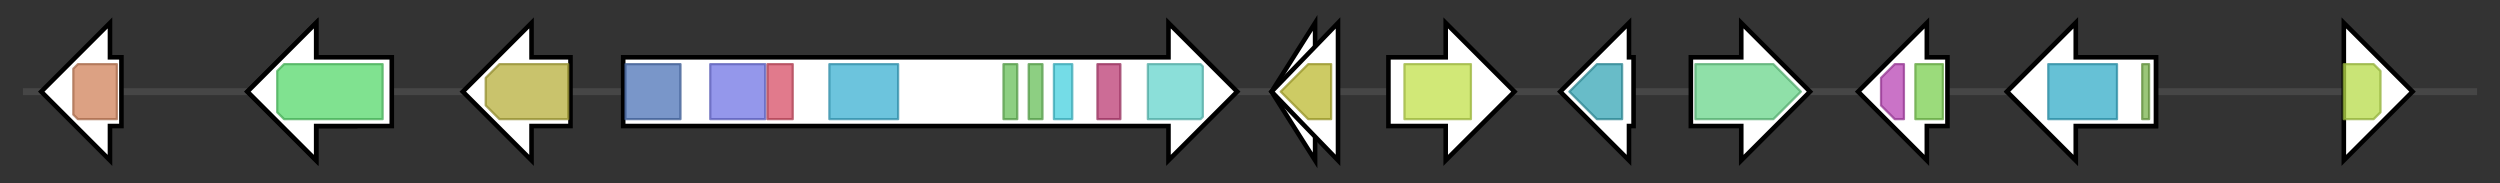 <svg version="1.1" baseProfile="full" xmlns="http://www.w3.org/2000/svg" width="1091.167" height="80">
	<rect width="100%" height="100%" fill="#333333" stroke="none"/>
	<g>
		<line x1="10" y1="40.0" x2="1081.167" y2="40.0" style="stroke:rgb(70,70,70); stroke-width:3 "/>
		<g>
			<title> (TSTA_117720)
conserved hypothetical protein</title>
			<polygon class=" (TSTA_117720)
conserved hypothetical protein" points="53,25 48,25 48,10 18,40 48,70 48,55 53,55" fill="rgb(255,255,255)" fill-opacity="1.0" stroke="rgb(0,0,0)" stroke-width="2"  />
			<g>
				<title>Aldolase_II (PF00596)
"Class II Aldolase and Adducin N-terminal domain"</title>
				<polygon class="PF00596" points="32,30 34,28 51,28 51,52 34,52 32,50" stroke-linejoin="round" width="19" height="24" fill="rgb(208,130,90)" stroke="rgb(166,104,72)" stroke-width="1" opacity="0.75" />
			</g>
		</g>
		<g>
			<title> (TSTA_117_1)
TSTA_117_1</title>
			<polygon class=" (TSTA_117_1)
TSTA_117_1" points="155,25 138,25 138,10 108,40 138,70 138,55 155,55" fill="rgb(255,255,255)" fill-opacity="1.0" stroke="rgb(0,0,0)" stroke-width="2"  />
		</g>
		<g>
			<title> (TSTA_117730)
benzoate 4-monooxygenase cytochrome P450, putative</title>
			<polygon class=" (TSTA_117730)
benzoate 4-monooxygenase cytochrome P450, putative" points="171,25 138,25 138,10 108,40 138,70 138,55 171,55" fill="rgb(255,255,255)" fill-opacity="1.0" stroke="rgb(0,0,0)" stroke-width="2"  />
			<g>
				<title>p450 (PF00067)
"Cytochrome P450"</title>
				<polygon class="PF00067" points="121,31 124,28 167,28 167,52 124,52 121,49" stroke-linejoin="round" width="46" height="24" fill="rgb(85,216,107)" stroke="rgb(68,172,85)" stroke-width="1" opacity="0.75" />
			</g>
		</g>
		<g>
			<title> (TSTA_117740)
monooxygenase, putative</title>
			<polygon class=" (TSTA_117740)
monooxygenase, putative" points="249,25 232,25 232,10 202,40 232,70 232,55 249,55" fill="rgb(255,255,255)" fill-opacity="1.0" stroke="rgb(0,0,0)" stroke-width="2"  />
			<g>
				<title>FAD_binding_3 (PF01494)
"FAD binding domain"</title>
				<polygon class="PF01494" points="212,34 218,28 248,28 248,52 218,52 212,46" stroke-linejoin="round" width="36" height="24" fill="rgb(182,175,59)" stroke="rgb(145,140,47)" stroke-width="1" opacity="0.75" />
			</g>
		</g>
		<g>
			<title> (TSTA_117750)
polyketide synthase, putative</title>
			<polygon class=" (TSTA_117750)
polyketide synthase, putative" points="272,25 510,25 510,10 540,40 510,70 510,55 272,55" fill="rgb(255,255,255)" fill-opacity="1.0" stroke="rgb(0,0,0)" stroke-width="2"  />
			<g>
				<title>SAT (PF16073)
"Starter unit:ACP transacylase in aflatoxin biosynthesis"</title>
				<rect class="PF16073" x="273" y="28" stroke-linejoin="round" width="24" height="24" fill="rgb(77,115,183)" stroke="rgb(61,91,146)" stroke-width="1" opacity="0.75" />
			</g>
			<g>
				<title>ketoacyl-synt (PF00109)
"Beta-ketoacyl synthase, N-terminal domain"</title>
				<rect class="PF00109" x="310" y="28" stroke-linejoin="round" width="24" height="24" fill="rgb(112,116,228)" stroke="rgb(89,92,182)" stroke-width="1" opacity="0.75" />
			</g>
			<g>
				<title>Ketoacyl-synt_C (PF02801)
"Beta-ketoacyl synthase, C-terminal domain"</title>
				<rect class="PF02801" x="335" y="28" stroke-linejoin="round" width="11" height="24" fill="rgb(215,78,102)" stroke="rgb(172,62,81)" stroke-width="1" opacity="0.75" />
			</g>
			<g>
				<title>Acyl_transf_1 (PF00698)
"Acyl transferase domain"</title>
				<rect class="PF00698" x="362" y="28" stroke-linejoin="round" width="30" height="24" fill="rgb(59,176,209)" stroke="rgb(47,140,167)" stroke-width="1" opacity="0.75" />
			</g>
			<g>
				<title>PP-binding (PF00550)
"Phosphopantetheine attachment site"</title>
				<rect class="PF00550" x="438" y="28" stroke-linejoin="round" width="6" height="24" fill="rgb(103,191,88)" stroke="rgb(82,152,70)" stroke-width="1" opacity="0.75" />
			</g>
			<g>
				<title>PP-binding (PF00550)
"Phosphopantetheine attachment site"</title>
				<rect class="PF00550" x="449" y="28" stroke-linejoin="round" width="6" height="24" fill="rgb(103,191,88)" stroke="rgb(82,152,70)" stroke-width="1" opacity="0.75" />
			</g>
			<g>
				<title>HTH_51 (PF18558)
"Helix-turn-helix domain"</title>
				<rect class="PF18558" x="460" y="28" stroke-linejoin="round" width="8" height="24" fill="rgb(70,208,223)" stroke="rgb(56,166,178)" stroke-width="1" opacity="0.75" />
			</g>
			<g>
				<title>Methyltransf_12 (PF08242)
"Methyltransferase domain"</title>
				<rect class="PF08242" x="479" y="28" stroke-linejoin="round" width="10" height="24" fill="rgb(187,59,115)" stroke="rgb(149,47,92)" stroke-width="1" opacity="0.75" />
			</g>
			<g>
				<title>NAD_binding_4 (PF07993)
"Male sterility protein"</title>
				<polygon class="PF07993" points="501,28 524,28 525,29 525,51 524,52 501,52" stroke-linejoin="round" width="24" height="24" fill="rgb(100,212,204)" stroke="rgb(80,169,163)" stroke-width="1" opacity="0.75" />
			</g>
		</g>
		<g>
			<title> (TSTA_117_2)
TSTA_117_2</title>
			<polygon class=" (TSTA_117_2)
TSTA_117_2" points="555,40 574,10 574,70" fill="rgb(255,255,255)" fill-opacity="1.0" stroke="rgb(0,0,0)" stroke-width="2"  />
		</g>
		<g>
			<title> (TSTA_117760)
dienelactone hydrolase, putative</title>
			<polygon class=" (TSTA_117760)
dienelactone hydrolase, putative" points="555,40 584,10 584,70" fill="rgb(255,255,255)" fill-opacity="1.0" stroke="rgb(0,0,0)" stroke-width="2"  />
			<g>
				<title>DLH (PF01738)
"Dienelactone hydrolase family"</title>
				<polygon class="PF01738" points="559,40 571,28 581,28 581,52 571,52 559,40" stroke-linejoin="round" width="22" height="24" fill="rgb(188,185,48)" stroke="rgb(150,147,38)" stroke-width="1" opacity="0.75" />
			</g>
		</g>
		<g>
			<title> (TSTA_117770)
conserved hypothetical protein</title>
			<polygon class=" (TSTA_117770)
conserved hypothetical protein" points="606,25 631,25 631,10 661,40 631,70 631,55 606,55" fill="rgb(255,255,255)" fill-opacity="1.0" stroke="rgb(0,0,0)" stroke-width="2"  />
			<g>
				<title>MFS_1 (PF07690)
"Major Facilitator Superfamily"</title>
				<rect class="PF07690" x="613" y="28" stroke-linejoin="round" width="29" height="24" fill="rgb(193,224,74)" stroke="rgb(154,179,59)" stroke-width="1" opacity="0.75" />
			</g>
		</g>
		<g>
			<title> (TSTA_117780)
conserved hypothetical protein</title>
			<polygon class=" (TSTA_117780)
conserved hypothetical protein" points="713,25 711,25 711,10 681,40 711,70 711,55 713,55" fill="rgb(255,255,255)" fill-opacity="1.0" stroke="rgb(0,0,0)" stroke-width="2"  />
			<g>
				<title>FSH1 (PF03959)
"Serine hydrolase (FSH1)"</title>
				<polygon class="PF03959" points="685,40 697,28 708,28 708,52 697,52" stroke-linejoin="round" width="24" height="24" fill="rgb(54,166,181)" stroke="rgb(43,132,144)" stroke-width="1" opacity="0.75" />
			</g>
		</g>
		<g>
			<title> (TSTA_117790)
aldehdye dehydrogenase, putative</title>
			<polygon class=" (TSTA_117790)
aldehdye dehydrogenase, putative" points="738,25 760,25 760,10 790,40 760,70 760,55 738,55" fill="rgb(255,255,255)" fill-opacity="1.0" stroke="rgb(0,0,0)" stroke-width="2"  />
			<g>
				<title>Aldedh (PF00171)
"Aldehyde dehydrogenase family"</title>
				<polygon class="PF00171" points="740,28 774,28 786,40 786,40 774,52 740,52" stroke-linejoin="round" width="46" height="24" fill="rgb(105,213,139)" stroke="rgb(84,170,111)" stroke-width="1" opacity="0.75" />
			</g>
		</g>
		<g>
			<title> (TSTA_117800)
1-aminocyclopropane-1-carboxylate oxidase, putative</title>
			<polygon class=" (TSTA_117800)
1-aminocyclopropane-1-carboxylate oxidase, putative" points="850,25 841,25 841,10 811,40 841,70 841,55 850,55" fill="rgb(255,255,255)" fill-opacity="1.0" stroke="rgb(0,0,0)" stroke-width="2"  />
			<g>
				<title>2OG-FeII_Oxy (PF03171)
"2OG-Fe(II) oxygenase superfamily"</title>
				<polygon class="PF03171" points="821,34 827,28 831,28 831,52 827,52 821,46" stroke-linejoin="round" width="10" height="24" fill="rgb(184,68,180)" stroke="rgb(147,54,144)" stroke-width="1" opacity="0.75" />
			</g>
			<g>
				<title>DIOX_N (PF14226)
"non-haem dioxygenase in morphine synthesis N-terminal"</title>
				<rect class="PF14226" x="836" y="28" stroke-linejoin="round" width="12" height="24" fill="rgb(122,206,79)" stroke="rgb(97,164,63)" stroke-width="1" opacity="0.75" />
			</g>
		</g>
		<g>
			<title> (TSTA_117810)
conserved hypothetical protein</title>
			<polygon class=" (TSTA_117810)
conserved hypothetical protein" points="941,25 906,25 906,10 876,40 906,70 906,55 941,55" fill="rgb(255,255,255)" fill-opacity="1.0" stroke="rgb(0,0,0)" stroke-width="2"  />
		</g>
		<g>
			<title> (TSTA_117_3)
TSTA_117_3</title>
			<polygon class=" (TSTA_117_3)
TSTA_117_3" points="941,25 906,25 906,10 876,40 906,70 906,55 941,55" fill="rgb(255,255,255)" fill-opacity="1.0" stroke="rgb(0,0,0)" stroke-width="2"  />
			<g>
				<title>Fungal_trans (PF04082)
"Fungal specific transcription factor domain"</title>
				<rect class="PF04082" x="894" y="28" stroke-linejoin="round" width="30" height="24" fill="rgb(51,172,200)" stroke="rgb(40,137,160)" stroke-width="1" opacity="0.75" />
			</g>
			<g>
				<title>Zn_clus (PF00172)
"Fungal Zn(2)-Cys(6) binuclear cluster domain"</title>
				<rect class="PF00172" x="935" y="28" stroke-linejoin="round" width="3" height="24" fill="rgb(121,178,76)" stroke="rgb(96,142,60)" stroke-width="1" opacity="0.75" />
			</g>
		</g>
		<g>
			<title> (TSTA_117820)
short chain dehydrogenase, putative</title>
			<polygon class=" (TSTA_117820)
short chain dehydrogenase, putative" points="1023,25 1023,25 1023,10 1053,40 1023,70 1023,55 1023,55" fill="rgb(255,255,255)" fill-opacity="1.0" stroke="rgb(0,0,0)" stroke-width="2"  />
			<g>
				<title>adh_short (PF00106)
"short chain dehydrogenase"</title>
				<polygon class="PF00106" points="1023,28 1036,28 1039,31 1039,49 1036,52 1023,52" stroke-linejoin="round" width="16" height="24" fill="rgb(182,219,73)" stroke="rgb(145,175,58)" stroke-width="1" opacity="0.75" />
			</g>
		</g>
	</g>
</svg>
